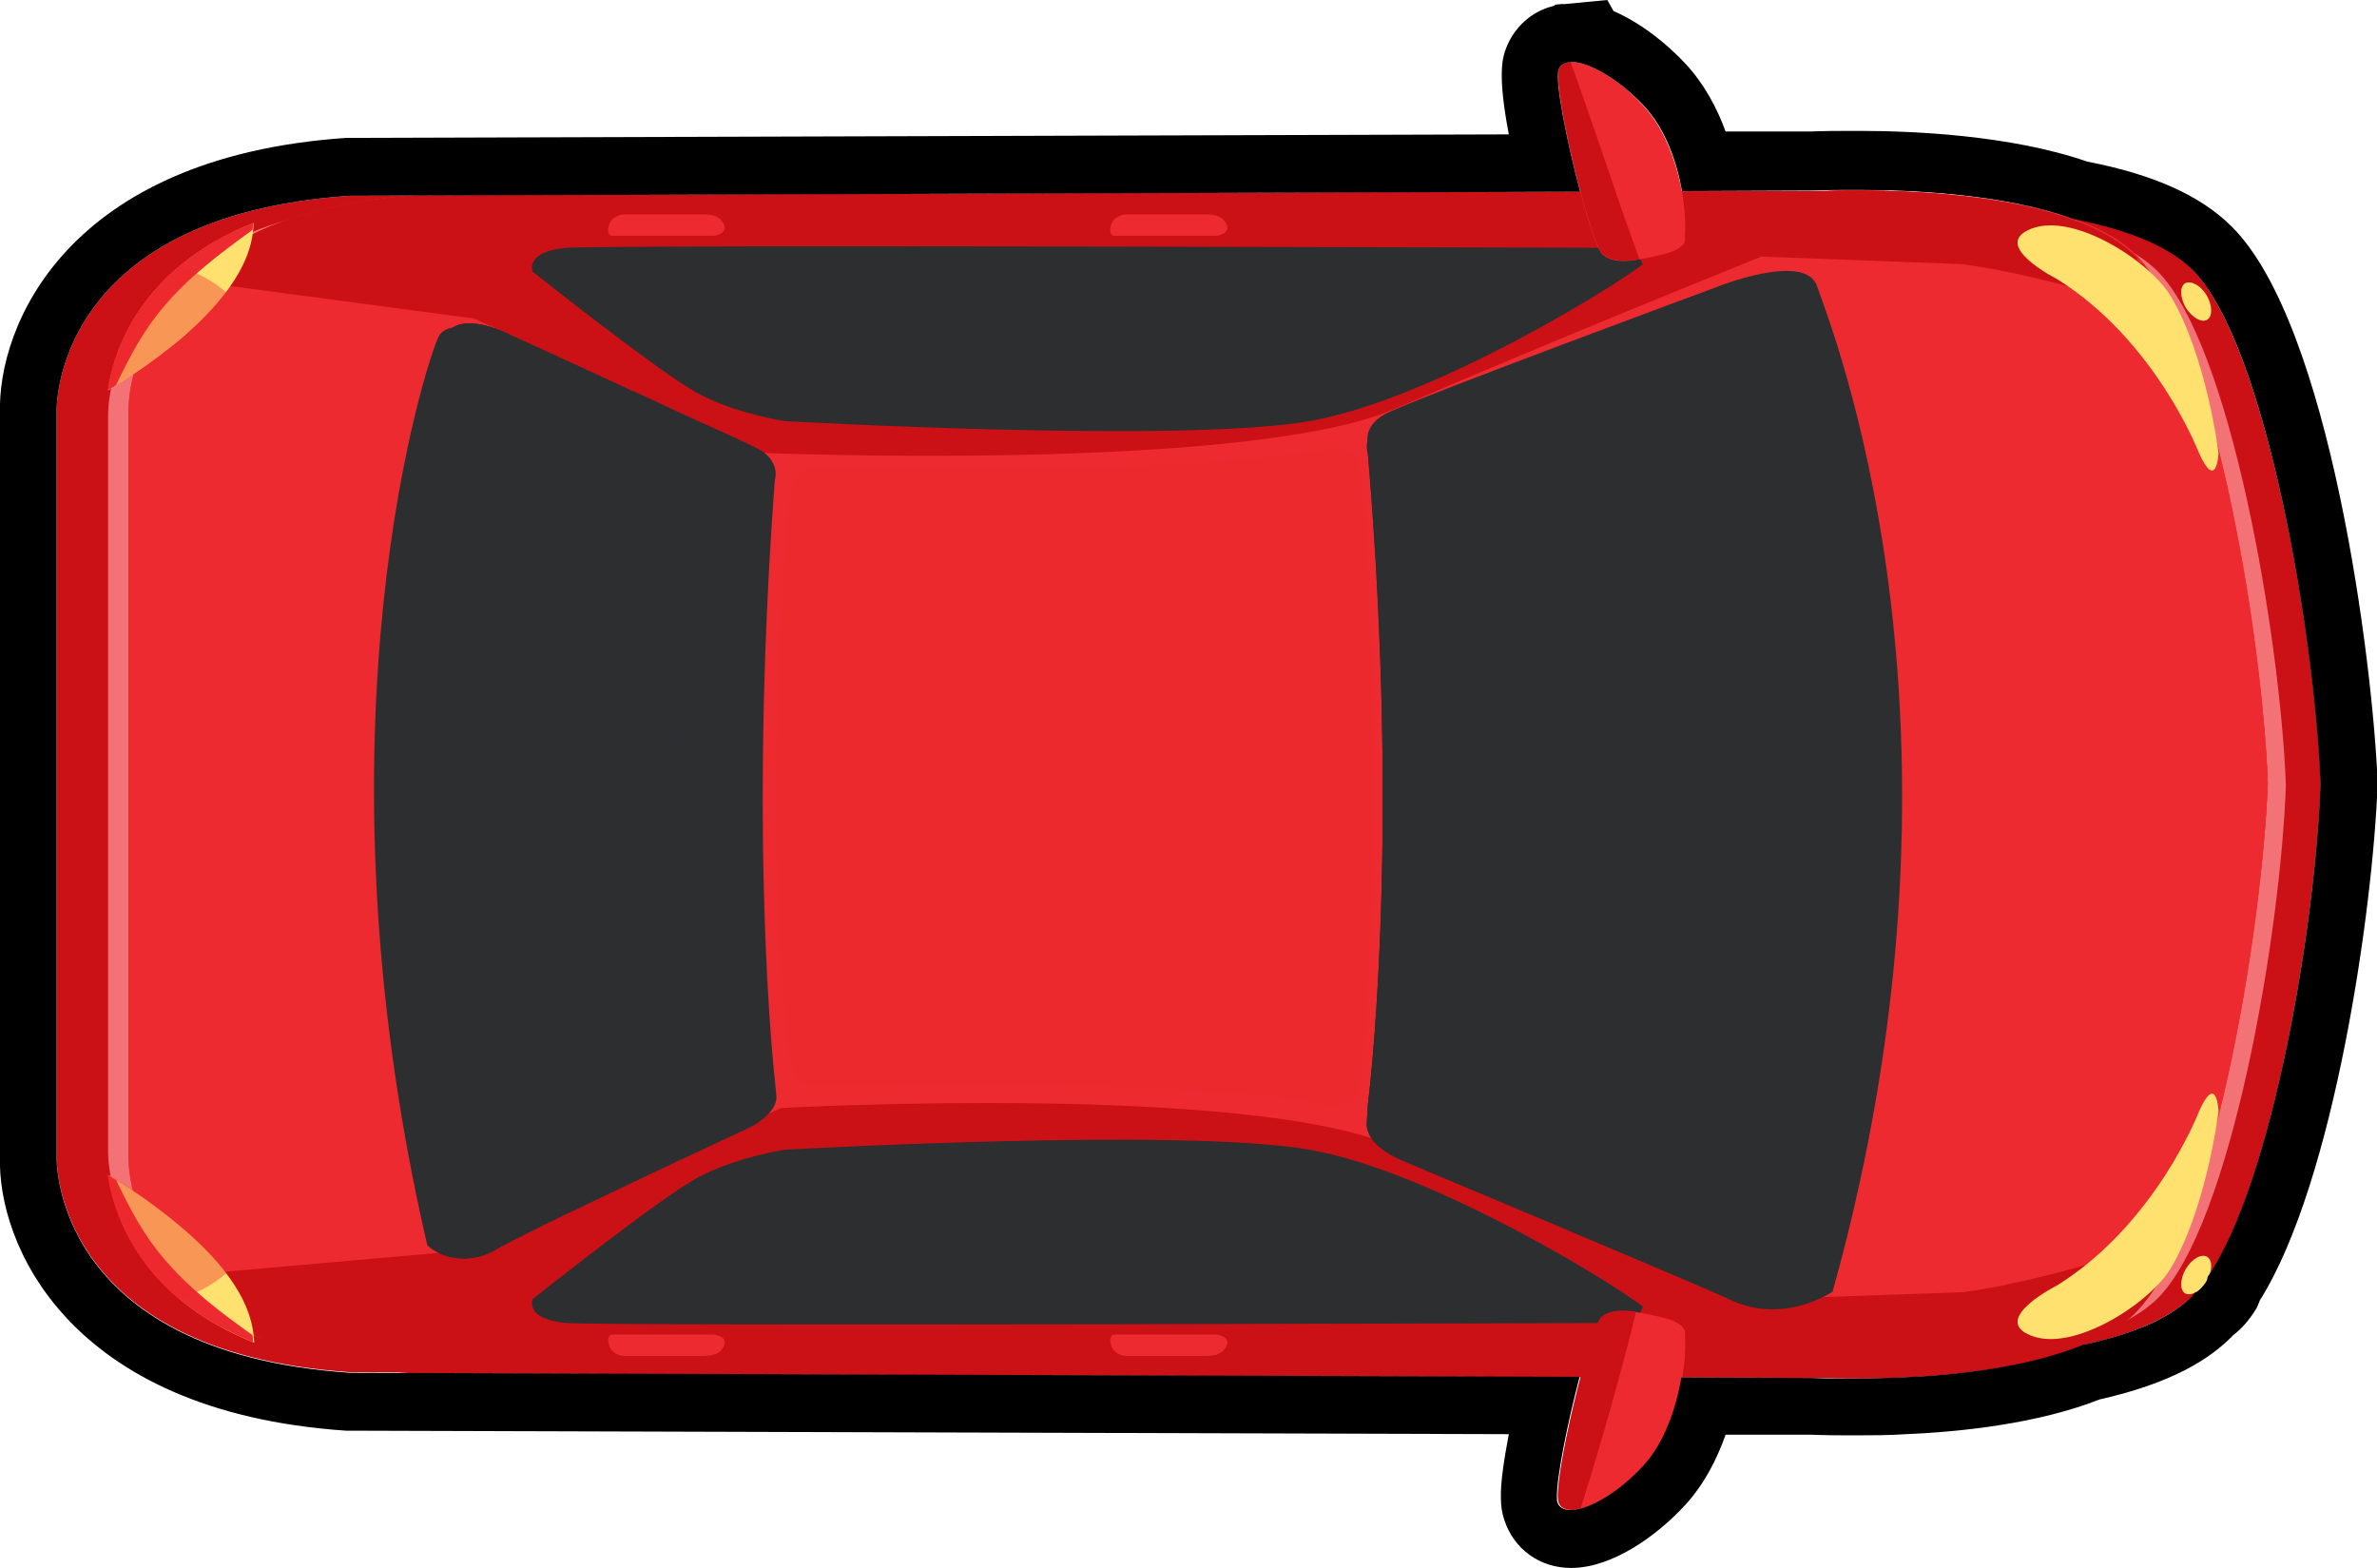 <svg width="47" height="31" viewBox="0 0 47 31" fill="none" xmlns="http://www.w3.org/2000/svg">
<g clip-path="url(#clip0_1_23056)">
<path d="M40.096 26.763C41.315 26.625 42.636 26.305 43.33 25.641C44.807 24.209 45.78 18.38 45.881 15.494C45.881 15.494 45.881 15.494 45.881 15.483C45.881 15.483 45.881 15.483 45.881 15.471C45.769 12.585 44.795 6.757 43.33 5.314C42.636 4.638 41.315 4.329 40.096 4.191V26.763Z" fill="#CB1116"/>
<path d="M40.096 26.763C41.315 26.625 42.636 26.305 43.33 25.641C44.807 24.209 45.78 18.38 45.881 15.494C45.881 15.494 45.881 15.494 45.881 15.483C45.881 15.483 45.881 15.483 45.881 15.471C45.769 12.585 44.795 6.757 43.33 5.314C42.636 4.638 41.315 4.329 40.096 4.191V26.763Z" fill="#CB1116"/>
<path d="M39.413 26.809C40.633 26.671 41.953 26.351 42.647 25.686C44.124 24.243 45.098 18.426 45.198 15.529C45.198 15.529 45.198 15.529 45.198 15.517C45.198 15.517 45.198 15.517 45.198 15.506C45.086 12.62 44.113 6.791 42.647 5.348C41.953 4.672 40.633 4.363 39.413 4.226V26.809Z" fill="#F37276"/>
<path d="M35.832 3.779L6.916 3.871C0.996 4.272 1.119 8.142 1.119 8.142L1.119 15.334V15.494V15.506V15.666L1.119 22.858C1.119 22.858 0.996 26.729 6.916 27.129L35.832 27.221C35.832 27.221 40.521 27.439 42.11 25.961C43.688 24.484 44.717 18.483 44.84 15.506C44.84 15.506 44.84 15.506 44.84 15.494C44.84 15.494 44.84 15.494 44.84 15.483C44.717 12.505 43.688 6.505 42.11 5.027C40.532 3.562 35.832 3.779 35.832 3.779Z" fill="#CB1116"/>
<path d="M36.045 3.905L7.8 3.997C2.014 4.386 2.137 8.222 2.137 8.222L2.137 15.334V15.483V15.494V15.643L2.137 22.755C2.137 22.755 2.014 26.58 7.789 26.98L36.033 27.072C36.033 27.072 40.621 27.29 42.166 25.824C43.71 24.369 44.717 18.437 44.829 15.494C44.829 15.494 44.829 15.494 44.829 15.483C44.829 15.483 44.829 15.483 44.829 15.471C44.717 12.54 43.71 6.596 42.166 5.142C40.633 3.699 36.045 3.905 36.045 3.905Z" fill="#F37276"/>
<path d="M36.123 3.779L8.147 3.871C2.417 4.271 2.54 8.142 2.54 8.142L2.54 15.334V15.494V15.506V15.666L2.54 22.858C2.54 22.858 2.417 26.729 8.147 27.129L36.123 27.221C36.123 27.221 40.666 27.439 42.199 25.961C43.732 24.461 44.728 18.46 44.84 15.483C44.84 15.483 44.84 15.483 44.84 15.471C44.84 15.471 44.84 15.471 44.84 15.46C44.728 12.482 43.732 6.482 42.199 5.004C40.666 3.561 36.123 3.779 36.123 3.779Z" fill="#ED2A2F"/>
<path d="M36.123 3.779L8.147 3.871C2.417 4.271 2.54 8.142 2.54 8.142L2.54 15.334V15.494V15.506V15.666L2.54 22.858C2.54 22.858 2.417 26.729 8.147 27.129L36.123 27.221C36.123 27.221 40.666 27.439 42.199 25.961C43.732 24.461 44.728 18.46 44.84 15.483C44.84 15.483 44.84 15.483 44.84 15.471C44.84 15.471 44.84 15.471 44.84 15.46C44.728 12.482 43.732 6.482 42.199 5.004C40.666 3.561 36.123 3.779 36.123 3.779Z" fill="#ED2A2F"/>
<path d="M36.123 3.779L8.147 3.871C5.864 4.031 4.51 4.73 3.715 5.543L9.378 6.298L15.085 8.955C15.085 8.955 24.653 9.345 27.573 8.085C30.505 6.814 34.825 5.073 34.825 5.073L38.797 5.222C38.797 5.222 40.856 5.474 43.016 6.39C42.759 5.817 42.49 5.359 42.188 5.062C40.666 3.561 36.123 3.779 36.123 3.779Z" fill="#CB1116"/>
<path d="M34.836 25.686C34.836 25.686 30.516 23.934 27.584 22.674C24.664 21.403 15.443 21.907 15.443 21.907L9.333 24.713L3.48 25.228C4.241 26.122 5.629 26.969 8.147 27.141L36.123 27.232C36.123 27.232 40.666 27.45 42.199 25.973C42.546 25.629 42.882 25.045 43.173 24.324C40.957 25.285 38.809 25.549 38.809 25.549L34.836 25.686Z" fill="#CB1116"/>
<path d="M38.954 5.211C39.469 5.291 41.203 5.577 43.027 6.356C42.815 5.886 42.602 5.497 42.367 5.211H38.954Z" fill="#CB1116"/>
<path d="M36.123 3.779L8.147 3.871C6.278 3.997 5.036 4.501 4.208 5.119L34.668 5.119C34.78 5.073 34.836 5.05 34.836 5.05L36.682 5.119H42.278C42.244 5.085 42.233 5.073 42.199 5.039C40.666 3.562 36.123 3.779 36.123 3.779Z" fill="#CB1116"/>
<path d="M39.346 25.526C36.224 25.732 33.09 25.709 29.957 25.812C28.368 25.858 26.779 25.915 25.19 25.938C23.612 25.95 22.023 25.915 20.434 25.892C14.928 25.789 9.422 25.652 3.928 25.686C4.745 26.396 6.065 27.003 8.147 27.152L36.123 27.244C36.123 27.244 40.666 27.461 42.199 25.984C42.367 25.812 42.535 25.595 42.703 25.32C41.584 25.354 40.454 25.446 39.346 25.526Z" fill="#CB1116"/>
<path d="M40.342 25.354C41.147 25.297 41.953 25.24 42.759 25.194C42.904 24.93 43.038 24.644 43.173 24.312C41.785 24.919 40.42 25.251 39.603 25.412C39.849 25.377 40.084 25.354 40.342 25.354Z" fill="#CB1116"/>
<path d="M27.047 21.839C27.047 21.839 27.708 16.8 27.047 8.967C27.047 8.967 26.913 8.623 27.338 8.348C27.764 8.074 33.538 5.966 33.538 5.966C33.538 5.966 34.914 5.371 35.205 5.886C35.496 6.402 38.406 14.223 35.485 25.4C35.485 25.4 34.847 25.984 33.851 25.469C33.426 25.251 27.652 22.869 27.652 22.869C27.652 22.869 27.003 22.583 27.025 22.216L27.047 21.839Z" fill="#2C2E30"/>
<path d="M27.059 21.919C27.059 21.919 27.775 16.777 27.059 8.806C27.059 8.806 26.913 8.451 27.383 8.188C27.853 7.925 33.93 5.68 33.93 5.68C33.93 5.68 35.709 4.959 35.933 5.669C36.112 6.241 39.413 14.166 36.235 25.538C36.235 25.538 35.25 26.213 34.187 25.686C33.739 25.469 27.73 22.949 27.73 22.949C27.73 22.949 27.014 22.663 27.047 22.274L27.059 21.919Z" fill="#2C2E30"/>
<path d="M27.047 21.839C27.047 21.839 27.708 16.8 27.047 8.967C27.047 8.967 26.913 8.623 27.338 8.348C27.764 8.074 33.538 5.966 33.538 5.966C33.538 5.966 34.914 5.371 35.205 5.886C35.496 6.402 38.406 14.223 35.485 25.4C35.485 25.4 34.847 25.984 33.851 25.469C33.426 25.251 27.652 22.869 27.652 22.869C27.652 22.869 27.003 22.583 27.025 22.216L27.047 21.839Z" fill="#2C2E30"/>
<path opacity="0.5" d="M27.047 21.839L27.025 22.205C27.003 22.572 27.652 22.858 27.652 22.858C27.652 22.858 29.957 23.808 31.759 24.564C31.535 24.083 31.345 23.591 31.177 23.087C30.684 21.655 30.393 20.178 30.248 18.689C30.125 17.487 30.102 16.262 30.091 15.048C30.058 12.391 30.181 9.711 30.751 7.112C30.763 7.066 30.774 7.031 30.785 6.986C29.23 7.57 27.573 8.211 27.349 8.348C26.924 8.623 27.059 8.967 27.059 8.967C27.708 16.8 27.047 21.839 27.047 21.839Z" fill="#2C2E30"/>
<path d="M15.32 21.346C15.32 21.346 14.783 16.697 15.32 9.494C15.32 9.494 15.432 9.184 15.085 8.932C14.738 8.68 10.038 6.734 10.038 6.734C10.038 6.734 8.919 6.195 8.673 6.654C8.438 7.123 6.065 14.338 8.449 24.621C8.449 24.621 8.975 25.16 9.781 24.69C10.116 24.484 14.839 22.285 14.839 22.285C14.839 22.285 15.365 22.022 15.353 21.678L15.32 21.346Z" fill="#2C2E30"/>
<path d="M15.219 21.346C15.219 21.346 14.693 16.708 15.219 9.505C15.219 9.505 15.32 9.196 14.984 8.944C14.648 8.692 10.083 6.619 10.083 6.619C10.083 6.619 9.076 6.081 8.785 6.665C8.55 7.134 6.256 14.338 8.561 24.621C8.561 24.621 9.076 25.16 9.848 24.679C10.183 24.473 14.738 22.285 14.738 22.285C14.738 22.285 15.253 22.022 15.242 21.678L15.219 21.346Z" fill="#2C2E30"/>
<path d="M15.219 21.346C15.219 21.346 14.693 16.708 15.219 9.505C15.219 9.505 15.32 9.196 14.984 8.944C14.648 8.692 10.083 6.619 10.083 6.619C10.083 6.619 9.076 6.081 8.785 6.665C8.55 7.134 6.256 14.338 8.561 24.621C8.561 24.621 9.076 25.16 9.848 24.679C10.183 24.473 14.738 22.285 14.738 22.285C14.738 22.285 15.253 22.022 15.242 21.678L15.219 21.346Z" fill="#2C2E30"/>
<path opacity="0.5" d="M13.015 10.226C13.339 12.437 13.35 14.693 13.25 16.914C13.205 17.819 13.138 18.712 12.97 19.594C12.813 20.499 12.567 21.381 12.231 22.239C11.996 22.846 11.683 23.43 11.314 23.957C12.768 23.259 14.76 22.285 14.76 22.285C14.76 22.285 15.275 22.022 15.264 21.678L15.253 21.335C15.253 21.335 14.727 16.697 15.253 9.494C15.253 9.494 15.353 9.184 15.018 8.932C14.861 8.806 13.675 8.257 12.511 7.719C12.724 8.554 12.88 9.39 13.015 10.226Z" fill="#2C2E30"/>
<path d="M10.53 5.371C10.53 5.371 10.374 4.97 11.191 4.901C12.007 4.833 32.139 4.901 32.139 4.901C32.139 4.901 32.855 4.833 32.609 5.119C32.363 5.405 28.413 7.89 25.895 8.325C23.377 8.772 15.51 8.325 15.51 8.325C15.51 8.325 14.525 8.177 13.775 7.764C13.026 7.352 10.53 5.371 10.53 5.371Z" fill="#2C2E30"/>
<path d="M12.209 5.05C11.459 5.119 11.604 5.485 11.604 5.485C11.604 5.485 13.876 7.272 14.559 7.65C15.253 8.016 16.137 8.154 16.137 8.154C16.137 8.154 17.726 8.245 19.662 8.291L20.031 5.039C16.081 5.016 12.533 5.027 12.209 5.05Z" fill="#2C2E30"/>
<path d="M20.669 8.303C22.56 8.337 24.563 8.314 25.593 8.142C27.887 7.753 31.479 5.508 31.714 5.245C31.949 4.982 31.289 5.039 31.289 5.039C31.289 5.039 26.298 5.016 21.419 5.004L20.669 8.303Z" fill="#2C2E30"/>
<path d="M21.844 4.661H24.205C24.205 4.661 24.541 4.627 24.429 4.386C24.317 4.146 24.026 4.168 23.847 4.168H22.124C22.124 4.168 21.788 4.191 21.765 4.489C21.754 4.489 21.754 4.661 21.844 4.661Z" fill="#CB1116"/>
<path d="M22.034 4.661H24.06C24.06 4.661 24.339 4.627 24.25 4.432C24.16 4.226 23.914 4.237 23.746 4.237H22.269C22.269 4.237 21.978 4.249 21.956 4.512C21.945 4.512 21.945 4.661 22.034 4.661Z" fill="#ED2A2F"/>
<path d="M11.918 4.661H14.279C14.279 4.661 14.615 4.627 14.503 4.386C14.391 4.146 14.1 4.168 13.921 4.168H12.198C12.198 4.168 11.862 4.191 11.84 4.489C11.828 4.489 11.828 4.661 11.918 4.661Z" fill="#CB1116"/>
<path d="M12.097 4.661H14.122C14.122 4.661 14.402 4.627 14.313 4.432C14.223 4.226 13.977 4.237 13.809 4.237H12.343C12.343 4.237 12.052 4.249 12.03 4.512C12.018 4.512 12.018 4.661 12.097 4.661Z" fill="#ED2A2F"/>
<g opacity="0.4">
<path opacity="0.5" d="M17.67 7.157C16.293 7.134 14.917 7.077 13.54 6.951C13.966 7.249 14.346 7.524 14.559 7.65C15.253 8.016 16.137 8.154 16.137 8.154C16.137 8.154 17.726 8.245 19.662 8.291L19.796 7.18C19.091 7.18 18.375 7.18 17.67 7.157Z" fill="#2C2E30"/>
<path opacity="0.5" d="M30.013 6.104C29.028 6.287 28.055 6.482 27.07 6.642C25.514 6.871 23.936 7.054 22.37 7.123C21.889 7.146 21.407 7.157 20.926 7.169L20.669 8.303C22.56 8.337 24.563 8.314 25.593 8.142C27.159 7.867 29.353 6.734 30.64 5.966C30.427 6.012 30.214 6.058 30.013 6.104Z" fill="#2C2E30"/>
</g>
<path d="M10.53 25.686C10.53 25.686 10.374 26.087 11.191 26.156C12.007 26.225 32.139 26.156 32.139 26.156C32.139 26.156 32.855 26.225 32.609 25.938C32.363 25.652 28.413 23.167 25.895 22.732C23.377 22.285 15.51 22.732 15.51 22.732C15.51 22.732 14.525 22.881 13.775 23.293C13.026 23.705 10.53 25.686 10.53 25.686Z" fill="#2C2E30"/>
<path d="M12.209 26.007C11.459 25.938 11.604 25.572 11.604 25.572C11.604 25.572 13.876 23.785 14.559 23.407C15.253 23.041 16.137 22.904 16.137 22.904C16.137 22.904 17.726 22.812 19.662 22.766L20.031 26.018C16.081 26.03 12.533 26.03 12.209 26.007Z" fill="#2C2E30"/>
<path d="M20.669 22.743C22.56 22.709 24.563 22.732 25.593 22.904C27.887 23.293 31.479 25.538 31.714 25.801C31.949 26.064 31.289 26.007 31.289 26.007C31.289 26.007 26.298 26.03 21.419 26.041L20.669 22.743Z" fill="#2C2E30"/>
<path d="M12.209 26.007C11.459 25.938 11.604 25.572 11.604 25.572C11.604 25.572 13.876 23.785 14.559 23.407C15.253 23.041 16.137 22.904 16.137 22.904C16.137 22.904 17.726 22.812 19.662 22.766L20.031 26.018C16.081 26.03 12.533 26.03 12.209 26.007Z" fill="#2C2E30"/>
<path d="M20.669 22.743C22.56 22.709 24.563 22.732 25.593 22.904C27.887 23.293 31.479 25.538 31.714 25.801C31.949 26.064 31.289 26.007 31.289 26.007C31.289 26.007 26.298 26.03 21.419 26.041L20.669 22.743Z" fill="#2C2E30"/>
<path d="M21.844 26.385H24.205C24.205 26.385 24.541 26.419 24.429 26.66C24.317 26.9 24.026 26.877 23.847 26.877H22.124C22.124 26.877 21.788 26.855 21.765 26.557C21.754 26.568 21.754 26.385 21.844 26.385Z" fill="#CB1116"/>
<path d="M22.034 26.385H24.06C24.06 26.385 24.339 26.419 24.25 26.614C24.16 26.82 23.914 26.809 23.746 26.809H22.269C22.269 26.809 21.978 26.797 21.956 26.534C21.945 26.534 21.945 26.385 22.034 26.385Z" fill="#ED2A2F"/>
<path d="M11.918 26.385H14.279C14.279 26.385 14.615 26.419 14.503 26.66C14.391 26.9 14.1 26.877 13.921 26.877H12.198C12.198 26.877 11.862 26.855 11.84 26.557C11.828 26.568 11.828 26.385 11.918 26.385Z" fill="#CB1116"/>
<path d="M12.097 26.385H14.122C14.122 26.385 14.402 26.419 14.313 26.614C14.223 26.82 13.977 26.809 13.809 26.809H12.343C12.343 26.809 12.052 26.797 12.03 26.534C12.018 26.534 12.018 26.385 12.097 26.385Z" fill="#ED2A2F"/>
<path opacity="0.5" d="M17.737 24.06C18.431 24.06 19.125 24.072 19.818 24.095L19.673 22.766C17.748 22.812 16.148 22.904 16.148 22.904C16.148 22.904 15.253 23.03 14.57 23.407C14.301 23.556 13.764 23.934 13.238 24.324C14.727 24.129 16.237 24.072 17.737 24.06Z" fill="#2C2E30"/>
<path opacity="0.5" d="M22.191 24.163C23.634 24.209 25.078 24.278 26.51 24.404C27.797 24.53 29.118 24.69 30.393 24.942C29.084 24.175 27.07 23.167 25.593 22.904C24.563 22.72 22.571 22.709 20.669 22.743L20.982 24.117C21.385 24.14 21.788 24.152 22.191 24.163Z" fill="#2C2E30"/>
<path d="M32.329 4.89L32.609 5.508C32.609 5.508 32.956 5.863 33.202 5.508C33.348 5.291 33.202 4.397 33.202 4.397L32.329 4.89Z" fill="#CB1116"/>
<path d="M33.314 4.695C33.314 4.695 33.404 4.913 32.844 5.039C32.285 5.165 31.938 5.233 31.692 5.039C31.445 4.844 30.695 1.764 30.819 1.374C30.942 1.008 31.815 1.34 32.497 2.096C33.191 2.84 33.37 4.157 33.314 4.695Z" fill="#ED2A2F"/>
<path d="M32.329 26.179L32.609 25.56C32.609 25.56 32.956 25.205 33.202 25.56C33.348 25.778 33.202 26.671 33.202 26.671L32.329 26.179Z" fill="#CB1116"/>
<path d="M33.314 26.385C33.314 26.385 33.404 26.167 32.844 26.041C32.285 25.915 31.938 25.847 31.692 26.041C31.445 26.236 30.695 29.317 30.819 29.706C30.942 30.072 31.815 29.74 32.497 28.985C33.191 28.229 33.37 26.912 33.314 26.385Z" fill="#ED2A2F"/>
<path d="M31.054 1.225C30.942 1.237 30.863 1.283 30.83 1.374C30.707 1.741 31.445 4.844 31.703 5.039C31.882 5.165 32.105 5.176 32.419 5.13C31.938 3.825 31.524 2.508 31.054 1.225Z" fill="#CB1116"/>
<path d="M30.819 29.695C30.863 29.843 31.042 29.878 31.255 29.82C31.658 28.538 32.027 27.244 32.352 25.938C32.061 25.892 31.837 25.904 31.669 26.03C31.434 26.225 30.695 29.317 30.819 29.695Z" fill="#CB1116"/>
<path d="M43.475 8.944C43.475 8.944 42.624 6.734 40.677 5.52C40.677 5.52 39.334 4.844 40.163 4.523C41.002 4.191 42.513 5.165 42.927 5.863C43.632 7.054 43.867 8.955 43.867 8.955C43.867 8.955 43.833 9.745 43.475 8.944Z" fill="#FFE16F"/>
<path d="M43.475 21.988C43.475 21.988 42.624 24.198 40.677 25.412C40.677 25.412 39.334 26.087 40.163 26.408C41.002 26.74 42.513 25.767 42.927 25.068C43.632 23.877 43.867 21.976 43.867 21.976C43.867 21.976 43.833 21.174 43.475 21.988Z" fill="#FFE16F"/>
<path d="M3.547 24.232C3.111 23.866 2.641 23.534 2.149 23.236C2.26 23.991 2.764 25.641 5.025 26.545C5.002 25.618 4.23 24.805 3.547 24.232Z" fill="#FFE16F"/>
<path d="M3.223 24.862C2.831 24.404 2.551 23.866 2.294 23.327C2.238 23.304 2.193 23.259 2.126 23.224C2.238 23.98 2.742 25.629 5.002 26.534C5.002 26.488 5.002 26.442 4.991 26.396C4.364 25.95 3.738 25.48 3.223 24.862Z" fill="#ED2A2F"/>
<path opacity="0.4" d="M3.547 25.686C3.883 25.572 4.219 25.4 4.476 25.171C4.208 24.816 3.861 24.495 3.547 24.221C3.111 23.854 2.641 23.522 2.149 23.224C2.227 23.797 2.507 24.816 3.547 25.686Z" fill="#ED2A2F"/>
<path d="M3.547 6.722C3.1 7.089 2.63 7.421 2.137 7.718C2.249 6.963 2.753 5.314 5.013 4.409C5.002 5.325 4.23 6.138 3.547 6.722Z" fill="#FFE16F"/>
<path d="M3.223 6.081C2.831 6.539 2.551 7.077 2.294 7.615C2.238 7.65 2.193 7.684 2.126 7.718C2.238 6.963 2.742 5.314 5.002 4.409C5.002 4.455 5.002 4.501 4.991 4.546C4.364 5.004 3.738 5.463 3.223 6.081Z" fill="#ED2A2F"/>
<path opacity="0.4" d="M3.547 5.268C3.883 5.382 4.219 5.554 4.476 5.783C4.208 6.127 3.861 6.447 3.547 6.722C3.1 7.089 2.63 7.421 2.137 7.719C2.227 7.169 2.507 6.127 3.547 5.268Z" fill="#ED2A2F"/>
<path d="M43.643 24.85C43.755 24.919 43.744 25.137 43.632 25.331C43.509 25.538 43.318 25.629 43.206 25.572C43.095 25.503 43.106 25.285 43.218 25.091C43.341 24.885 43.531 24.782 43.643 24.85Z" fill="#FFE16F"/>
<path d="M43.643 6.321C43.755 6.253 43.744 6.035 43.632 5.84C43.509 5.634 43.318 5.543 43.206 5.6C43.095 5.669 43.106 5.886 43.218 6.081C43.341 6.276 43.531 6.39 43.643 6.321Z" fill="#FFE16F"/>
<path opacity="0.5" d="M27.148 15.357C27.249 13.502 26.947 9.597 26.88 9.173C26.801 8.749 26.219 8.875 26.219 8.875C23.142 9.448 16.495 9.196 16.081 9.23C15.655 9.253 15.611 9.849 15.611 9.849C15.611 9.849 15.018 16.021 15.611 20.865C15.611 20.865 15.655 21.472 16.081 21.483C16.506 21.506 23.142 21.266 26.219 21.838C26.219 21.838 26.801 21.965 26.88 21.541C26.947 21.117 27.249 17.212 27.148 15.357Z" fill="#ED2A2F"/>
<path d="M31.054 1.225C31.065 1.225 31.065 1.225 31.076 1.225C31.412 1.225 32.005 1.557 32.508 2.096C32.934 2.554 33.157 3.207 33.258 3.779L35.843 3.768C35.843 3.768 36.09 3.756 36.492 3.756C36.537 3.756 36.582 3.756 36.627 3.756C36.671 3.756 36.727 3.756 36.772 3.756C37.734 3.756 39.603 3.825 40.991 4.329C41.92 4.512 42.815 4.81 43.341 5.325C44.807 6.768 45.769 12.597 45.881 15.483C45.881 15.494 45.881 15.494 45.881 15.494C45.881 15.506 45.881 15.506 45.881 15.506C45.792 18.174 44.952 23.339 43.654 25.24C43.643 25.274 43.643 25.308 43.621 25.343C43.553 25.446 43.475 25.526 43.397 25.56C43.374 25.595 43.341 25.629 43.319 25.652C42.837 26.122 42.032 26.408 41.181 26.591C40.118 27.026 38.697 27.187 37.623 27.232C37.287 27.244 36.996 27.255 36.75 27.255C36.705 27.255 36.66 27.255 36.627 27.255C36.571 27.255 36.515 27.255 36.47 27.255C36.067 27.255 35.821 27.244 35.821 27.244L33.247 27.232C33.146 27.816 32.923 28.515 32.486 28.985C31.983 29.534 31.39 29.855 31.054 29.855C30.931 29.855 30.83 29.809 30.796 29.706C30.785 29.683 30.785 29.649 30.785 29.603C30.774 29.225 30.998 28.114 31.233 27.221L6.916 27.141C0.996 26.74 1.119 22.869 1.119 22.869L1.119 15.666V15.506V15.494V15.334L1.119 8.142C1.119 8.142 0.996 4.272 6.916 3.871L31.244 3.791C30.987 2.817 30.74 1.603 30.819 1.374C30.852 1.283 30.931 1.237 31.054 1.225C31.043 1.225 31.043 1.225 31.054 1.225ZM31.781 0L30.942 0.08L30.886 0.08H30.875L30.752 0.092L30.729 0.115C30.282 0.218 29.912 0.55 29.756 1.019C29.711 1.168 29.61 1.489 29.834 2.657L6.916 2.726H6.882H6.849C1.309 3.103 -0.056 6.459 0 8.177L0 15.334L0 15.494L0 15.666L0 22.869C-0.056 24.553 1.309 27.908 6.838 28.286H6.871H6.905L29.834 28.355C29.744 28.824 29.666 29.317 29.677 29.626C29.677 29.775 29.7 29.924 29.744 30.049C29.935 30.634 30.45 31 31.065 31C31.882 31 32.766 30.359 33.314 29.763C33.706 29.34 33.952 28.836 34.12 28.366H35.821C35.821 28.366 36.09 28.378 36.481 28.378H36.649H36.772C37.029 28.378 37.343 28.378 37.69 28.355C38.775 28.309 40.297 28.148 41.517 27.668C42.681 27.404 43.531 27.015 44.102 26.454C44.113 26.442 44.135 26.419 44.158 26.396C44.326 26.27 44.471 26.099 44.594 25.904C44.639 25.835 44.661 25.767 44.684 25.709C46.161 23.362 46.922 17.956 47.011 15.517V15.494V15.448C46.922 13.158 46.083 6.39 44.113 4.466C43.498 3.859 42.569 3.447 41.271 3.195C39.749 2.668 37.802 2.588 36.772 2.588H36.615H36.492C36.067 2.588 35.798 2.6 35.798 2.6H34.12C33.952 2.141 33.706 1.672 33.337 1.271C32.967 0.87 32.453 0.458 31.904 0.218L31.781 0Z" fill="black"/>
</g>
<defs>
<clipPath id="clip0_1_23056">
<rect width="47" height="31" fill="white"/>
</clipPath>
</defs>
</svg>
